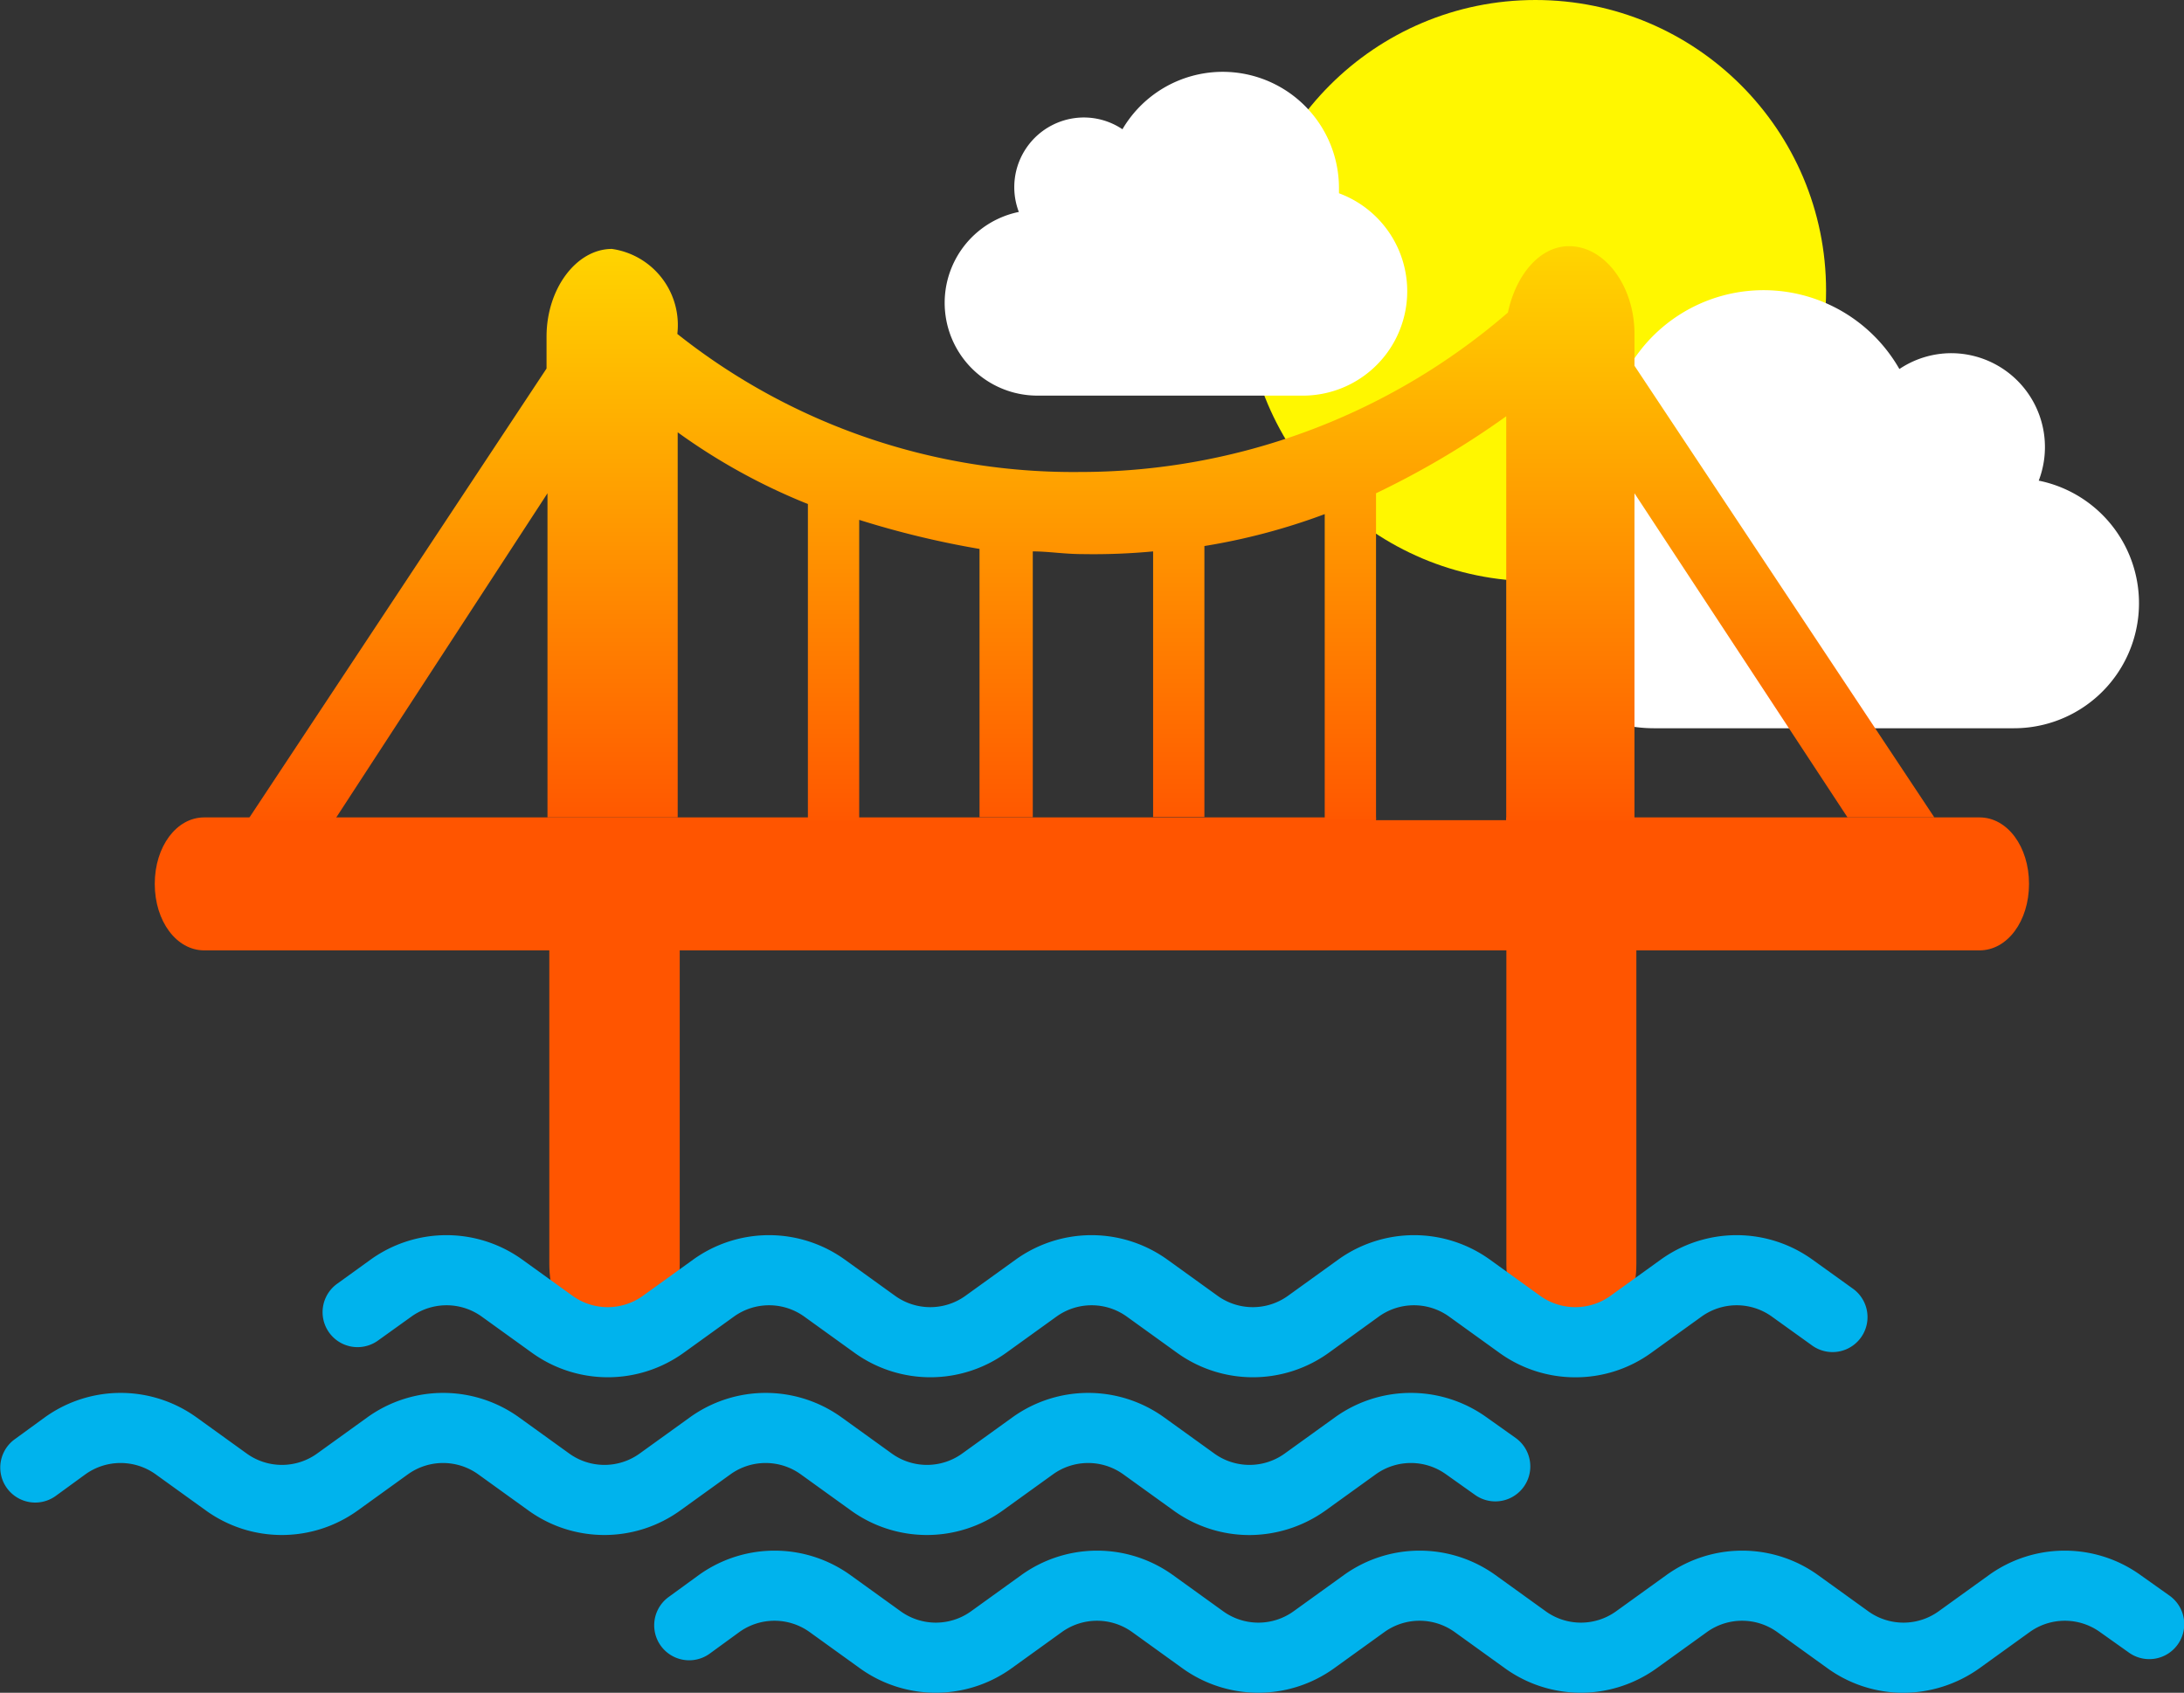 <svg xmlns="http://www.w3.org/2000/svg" xmlns:xlink="http://www.w3.org/1999/xlink" width="30.058" height="23.298" viewBox="0 0 30.058 23.298">
  <rect x="0" y="0" width="30.058" height="23.298" fill="#333333" stroke="none"/>
  <defs>
    <linearGradient id="linear-gradient" x1="0.5" y1="-0.002" x2="0.5" y2="1.022" gradientUnits="objectBoundingBox">
      <stop offset="0" stop-color="#ffd500"/>
      <stop offset="1" stop-color="#f50"/>
    </linearGradient>
  </defs>
  <g id="Group_6842" data-name="Group 6842" transform="translate(-25.868 -852)">
    <g id="Group_6841" data-name="Group 6841">
      <g id="Layer_1" transform="translate(24.5 813.689)">
        <circle id="Ellipse_50" data-name="Ellipse 50" cx="4" cy="4" r="4" transform="translate(18.5 38.311)" fill="#fff700"/>
        <path id="Icon_awesome-cloud" data-name="Icon awesome-cloud" d="M1.022,4.192a.959.959,0,0,1,.894-1.3.953.953,0,0,1,.532.162,1.6,1.6,0,0,1,2.98.8c0,.027,0,.054,0,.081A1.437,1.437,0,0,1,4.949,6.72H1.277a1.277,1.277,0,0,1-.255-2.528Z" transform="translate(14.368 37.036)" fill="#fff"/>
        <path id="Icon_awesome-cloud-2" data-name="Icon awesome-cloud" d="M7.229,4.867a1.292,1.292,0,0,0-1.2-1.756,1.284,1.284,0,0,0-.717.218A2.152,2.152,0,0,0,1.291,4.4c0,.036,0,.073,0,.109a1.937,1.937,0,0,0,.643,3.764H6.885a1.721,1.721,0,0,0,.344-3.408Z" transform="translate(22.197 40.061)" fill="#fff"/>
        <g id="Group_6835" data-name="Group 6835" transform="translate(3.5 41.7)">
          <path id="Path_7020" data-name="Path 7020" d="M47.679,53.237c-.244,0-.462-.037-.679-.037v3.656h1.656V53.2A8.734,8.734,0,0,1,47.679,53.237Z" transform="translate(-34.918 -48.995)" fill="none"/>
          <path id="Path_7021" data-name="Path 7021" d="M55.7,52.239V56h1.656V51.8A12.618,12.618,0,0,1,55.7,52.239Z" transform="translate(-41.255 -48.107)" fill="none"/>
          <path id="Path_7022" data-name="Path 7022" d="M29,48.7v5.338h1.792V49.651A6.907,6.907,0,0,1,29,48.7Z" transform="translate(-21.805 -46.141)" fill="none"/>
          <path id="Path_7023" data-name="Path 7023" d="M38.2,52v4.1h1.656V52.439C39.286,52.293,38.743,52.183,38.2,52Z" transform="translate(-28.507 -48.234)" fill="none"/>
          <path id="Path_7024" data-name="Path 7024" d="M11.6,55.461h2.932V51Z" transform="translate(-9.129 -47.6)" fill="none"/>
          <path id="Path_7025" data-name="Path 7025" d="M64.4,49.1v4.5h1.792V48A9.639,9.639,0,0,1,64.4,49.1Z" transform="translate(-47.593 -45.696)" fill="none"/>
          <path id="Path_7026" data-name="Path 7026" d="M77.5,55.461h2.932L77.5,51Z" transform="translate(-57.136 -47.6)" fill="none"/>
          <path id="Union_6" data-name="Union 6" d="M8904.6-157.246v-4.314h-11.377v4.314c0,.658-.407,1.206-.895,1.206s-.9-.548-.9-1.206v-4.314h-4.75c-.38,0-.68-.4-.68-.915s.3-.915.68-.915h16.128v.038h1.791v-.038h6.516c.38,0,.68.4.68.915s-.3.915-.68.915h-4.724v4.314c0,.658-.407,1.206-.9,1.206S8904.6-156.589,8904.6-157.246Z" transform="translate(-8886 171.251)" fill="#f50"/>
          <path id="Path_7030" data-name="Path 7030" d="M11.327,45.1v4.461h1.792v-5.3a8.366,8.366,0,0,0,1.792.987V49.6h.706V45.466a12.515,12.515,0,0,0,1.656.4v3.693h.733V45.9c.217,0,.434.037.679.037a8.735,8.735,0,0,0,.977-.037v3.656h.706v-3.73a8.682,8.682,0,0,0,1.656-.439v4.2h.706V45.1a11.863,11.863,0,0,0,1.792-1.06V49.6h1.765V45.1l2.932,4.461h1.195l-4.127-6.216v-.439c0-.658-.407-1.207-.9-1.207-.407,0-.733.4-.842.914a9.005,9.005,0,0,1-5.892,2.194,8.761,8.761,0,0,1-5.539-1.9,1.058,1.058,0,0,0-.9-1.17c-.489,0-.9.548-.9,1.207v.439L7.2,49.6H8.395Z" transform="translate(-5.924 -41.7)" fill="url(#linear-gradient)"/>
        </g>
        <g id="noun_waves_3564996" transform="translate(-75.474 -409.614)">
          <g id="Group_6836" data-name="Group 6836" transform="translate(81.278 464.925)">
            <path id="Path_7031" data-name="Path 7031" d="M255.286,467.881a1.783,1.783,0,0,1-1.045-.337l-.694-.5a.829.829,0,0,0-.964,0l-.691.5a1.787,1.787,0,0,1-2.087,0l-.694-.5a.829.829,0,0,0-.964,0l-.694.5a1.787,1.787,0,0,1-2.087,0l-.694-.5a.829.829,0,0,0-.964,0l-.694.5a1.787,1.787,0,0,1-2.087,0l-.694-.5a.829.829,0,0,0-.964,0l-.463.332a.481.481,0,1,1-.56-.783l.46-.332a1.787,1.787,0,0,1,2.087,0l.694.5a.829.829,0,0,0,.964,0l.694-.5a1.787,1.787,0,0,1,2.087,0l.694.5a.829.829,0,0,0,.964,0l.694-.5a1.787,1.787,0,0,1,2.087,0l.694.5a.829.829,0,0,0,.964,0l.694-.5a1.787,1.787,0,0,1,2.087,0l.694.5a.829.829,0,0,0,.964,0l.694-.5a1.787,1.787,0,0,1,2.087,0l.557.4a.481.481,0,0,1-.56.783l-.557-.4a.829.829,0,0,0-.964,0l-.694.5A1.776,1.776,0,0,1,255.286,467.881Z" transform="translate(-238.041 -465.925)" fill="#00b3ed"/>
          </g>
          <g id="Group_6837" data-name="Group 6837" transform="translate(76.841 467.096)">
            <path id="Path_7032" data-name="Path 7032" d="M96.039,545.781a1.783,1.783,0,0,1-1.045-.337l-.694-.5a.829.829,0,0,0-.964,0l-.694.5a1.787,1.787,0,0,1-2.087,0l-.694-.5a.829.829,0,0,0-.964,0l-.694.5a1.787,1.787,0,0,1-2.087,0l-.694-.5a.829.829,0,0,0-.964,0l-.694.5a1.787,1.787,0,0,1-2.087,0l-.694-.5a.829.829,0,0,0-.964,0l-.412.3a.481.481,0,1,1-.56-.783l.412-.3a1.787,1.787,0,0,1,2.087,0l.694.5a.829.829,0,0,0,.964,0l.694-.5a1.787,1.787,0,0,1,2.087,0l.694.5a.829.829,0,0,0,.964,0l.694-.5a1.787,1.787,0,0,1,2.087,0l.694.5a.829.829,0,0,0,.964,0l.694-.5a1.787,1.787,0,0,1,2.087,0l.694.5a.829.829,0,0,0,.964,0l.694-.5a1.787,1.787,0,0,1,2.087,0l.4.284a.481.481,0,1,1-.56.783l-.4-.284a.829.829,0,0,0-.964,0l-.694.5A1.809,1.809,0,0,1,96.039,545.781Z" transform="translate(-78.841 -543.825)" fill="#00b3ed"/>
          </g>
          <g id="Group_6838" data-name="Group 6838" transform="translate(85.841 469.267)">
            <path id="Path_7032-2" data-name="Path 7032" d="M96.039,545.781a1.783,1.783,0,0,1-1.045-.337l-.694-.5a.829.829,0,0,0-.964,0l-.694.5a1.787,1.787,0,0,1-2.087,0l-.694-.5a.829.829,0,0,0-.964,0l-.694.5a1.787,1.787,0,0,1-2.087,0l-.694-.5a.829.829,0,0,0-.964,0l-.694.5a1.787,1.787,0,0,1-2.087,0l-.694-.5a.829.829,0,0,0-.964,0l-.412.3a.481.481,0,1,1-.56-.783l.412-.3a1.787,1.787,0,0,1,2.087,0l.694.5a.829.829,0,0,0,.964,0l.694-.5a1.787,1.787,0,0,1,2.087,0l.694.5a.829.829,0,0,0,.964,0l.694-.5a1.787,1.787,0,0,1,2.087,0l.694.5a.829.829,0,0,0,.964,0l.694-.5a1.787,1.787,0,0,1,2.087,0l.694.5a.829.829,0,0,0,.964,0l.694-.5a1.787,1.787,0,0,1,2.087,0l.4.284a.481.481,0,1,1-.56.783l-.4-.284a.829.829,0,0,0-.964,0l-.694.5A1.809,1.809,0,0,1,96.039,545.781Z" transform="translate(-78.841 -543.825)" fill="#00b3ed"/>
          </g>
        </g>
      </g>
    </g>
  </g>
</svg>
